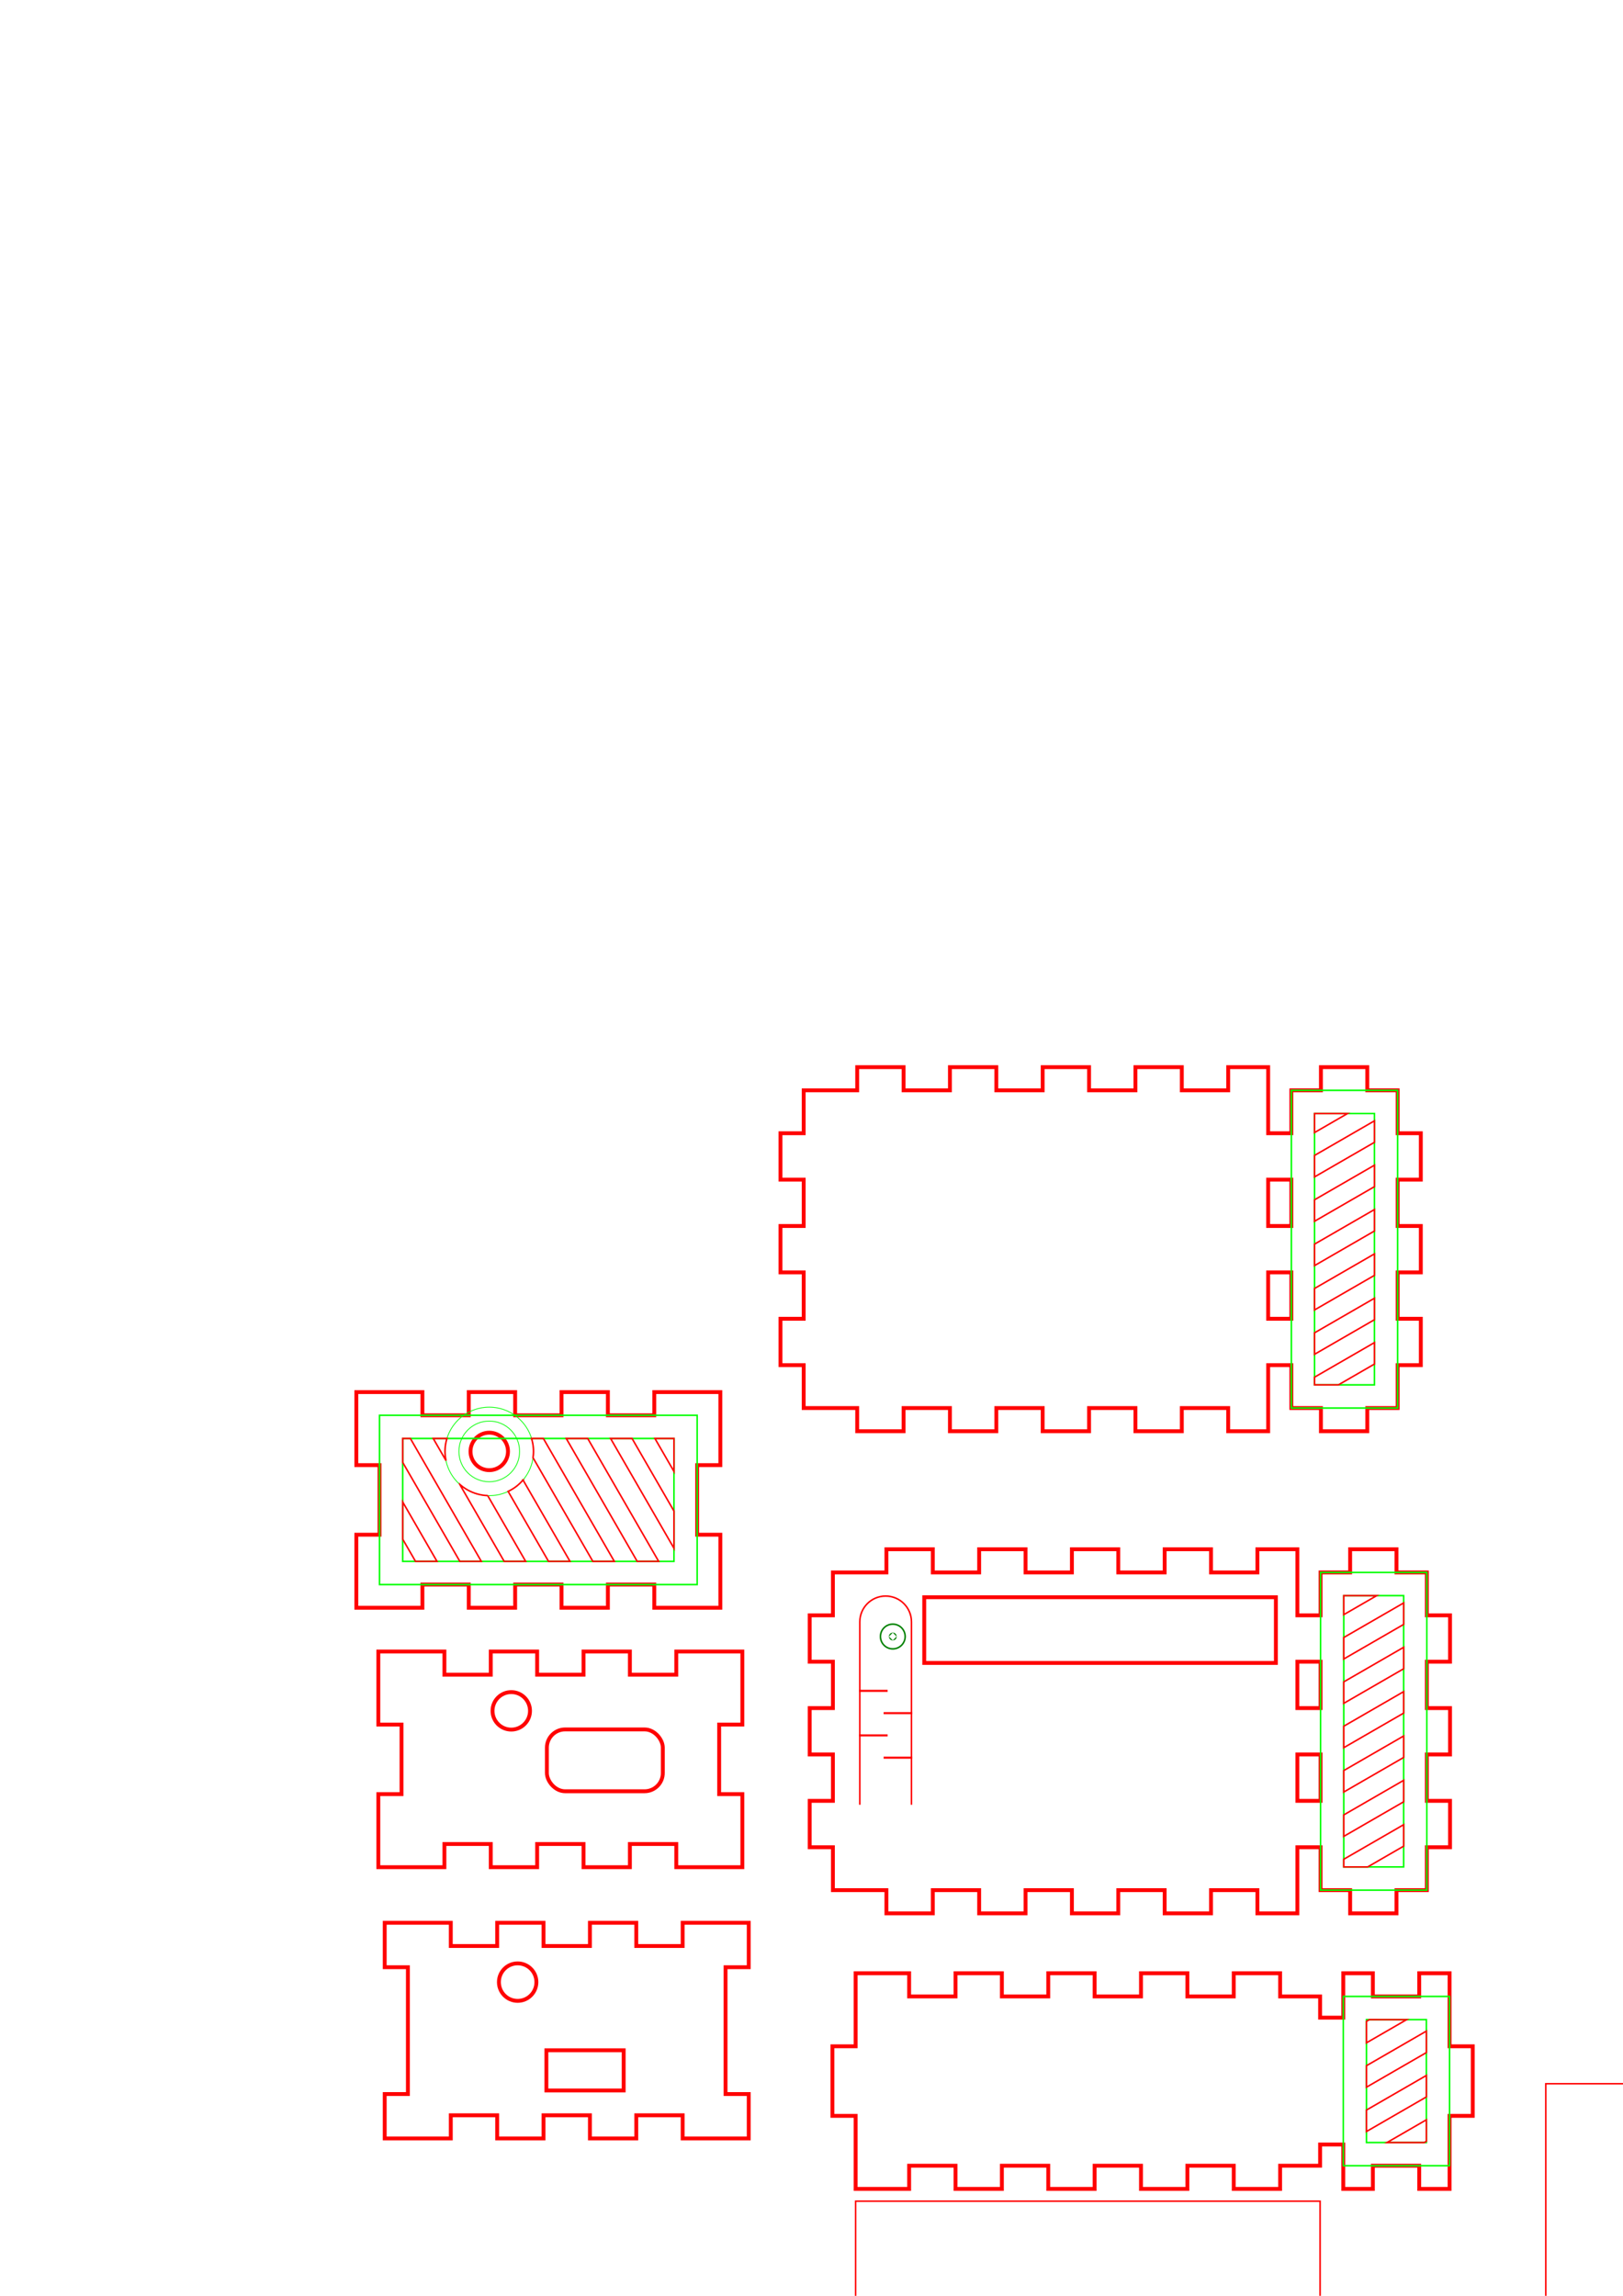 <?xml version="1.0" encoding="UTF-8" standalone="no"?>
<!-- Created with Inkscape (http://www.inkscape.org/) -->

<svg
   xmlns:dc="http://purl.org/dc/elements/1.1/"
   xmlns:cc="http://creativecommons.org/ns#"
   xmlns:rdf="http://www.w3.org/1999/02/22-rdf-syntax-ns#"
   xmlns:svg="http://www.w3.org/2000/svg"
   xmlns="http://www.w3.org/2000/svg"
   xmlns:sodipodi="http://sodipodi.sourceforge.net/DTD/sodipodi-0.dtd"
   xmlns:inkscape="http://www.inkscape.org/namespaces/inkscape"
   width="210mm"
   height="297mm"
   viewBox="0 0 210 297"
   version="1.1"
   id="svg8"
   inkscape:version="0.92.3 (2405546, 2018-03-11)"
   sodipodi:docname="box.svg">
  <defs
     id="defs2" />
  <sodipodi:namedview
     id="base"
     pagecolor="#ffffff"
     bordercolor="#666666"
     borderopacity="1.0"
     inkscape:pageopacity="0.0"
     inkscape:pageshadow="2"
     inkscape:zoom="1.979899"
     inkscape:cx="315.9456"
     inkscape:cy="312.92413"
     inkscape:document-units="mm"
     inkscape:current-layer="layer1"
     showgrid="false"
     inkscape:window-width="1366"
     inkscape:window-height="723"
     inkscape:window-x="0"
     inkscape:window-y="0"
     inkscape:window-maximized="1"
     inkscape:measure-start="634.46,242.006"
     inkscape:measure-end="407.312,242.006"
     showguides="false" />
  <g
     inkscape:label="Layer 1"
     inkscape:groupmode="layer"
     id="layer1"><path
   sodipodi:nodetypes="ccccccccccccccccccccccccccccccccccccccccccccccccccccccccccccccccc"
   inkscape:connector-curvature="0"
   d="m 110.708,255.27 v 9.45 h -3 v 9 h 3 v 9.45 h 6.925 v -3 h 6 v 3 h 6 v -3 h 6 v 3 h 6 v -3 h 6 v 3 h 6 v -3 h 6 v 3 h 6 v -3 h 5.175 v -2.746 h 3 v 5.746 h 3.825 v -3 h 6 v 3 h 3.925 v -9.45 h 3 v -9 h -3 v -9.45 h -3.925 v 3 h -6 v -3 h -3.825 v 5.746 h -3 v -2.746 l -5.175,-1.1e-4 v -3 h -6 v 3 h -6 v -3 h -6 v 3 h -6 v -3 h -6 v 3 h -6 v -3 h -6 v 3 h -6 v -3 z"
   id="path933"
   style="fill:none;stroke:#ff0000;stroke-width:0.5;stroke-miterlimit:4;stroke-dasharray:none" />
<path
   sodipodi:nodetypes="ccccccccccccccccccccccccccccccccccccccccccccccccccccccccccccccccccccccccccccccccccccccccccc"
   inkscape:connector-curvature="0"
   d="m 164.088,164.603 h 3 v 6 h -3 z m 0,-12 h 3 v 6 h -3 z m -60.1,29.55 h 6.925 v 3 h 6 v -3 h 6 v 3 h 6 v -3 h 6 v 3 h 6 v -3 h 6 v 3 h 6 v -3 h 6 v 3 h 5.175 v -8.55 h 3 v 5.55 h 3.825 v 3 h 6 v -3 h 3.925 v -5.55 h 3 v -6 h -3 v -6 h 3 v -6 h -3 v -6 h 3 v -6 h -3 v -5.55 h -3.925 v -3 h -6 v 3 h -3.825 v 5.55 h -3 v -8.55 h -5.175 v 3 h -6 v -3 h -6 v 3 h -6 v -3 h -6 v 3 h -6 v -3 h -6 v 3 h -6 v -3 h -6 v 3 h -6.925 v 5.55 h -3 v 6 h 3 v 6 h -3 v 6 h 3 v 6 h -3 v 6 h 3 z"
   id="path842"
   style="fill:none;stroke:#ff0000;stroke-width:0.5;stroke-miterlimit:4;stroke-dasharray:none" />



    path
       id=&quot;path844&quot;
       d=&quot;m 3.362712,113.90685 v 9.45 H 0.36271202 v 6 H 3.362712 v 6 3.45 h 6.925 v -3 h 6 v 3 h 6 v -3 h 6 v 3 h 6 v -3 h 6 v 3 h 6.00001 v -3 h 5.99998 v 3 h 6 v -3 h 5.17501 v -2.74583 h 2.99962 v 5.74583 h 3.82537 v -3 h 6 v 3 h 6 0.92501 v -9.45 h 3 v -6 h -3 v -6 -3.45 h -6.925 v 3 h -6 v -3 h -3.82537 v 5.74583 h -2.99963 v -2.74572 l -5.175,-1.1e-4 v -3 h -6 v 3 h -5.99999 v -3 h -6 v 3 h -6 v -3 h -6 v 3 h -6.00001 v -3 h -6 v 3 h -6 v -3 h -6 z&quot;
       inkscape:connector-curvature=&quot;0&quot;
       sodipodi:nodetypes=&quot;ccccccccccccccccccccccccccccccccccccccccccccccccccccccccccccccccccccc&quot; /&gt;
    <path
   inkscape:connector-curvature="0"
   d="m 96.879,248.744 v 5.746 h -3 l -3.7e-4,16.408 h 3 v 5.746 h -8.55 v -3 h -6 v 3 h -6 v -3 h -6 v 3 h -6 v -3 h -6 v 3 h -8.55 v -5.746 h 3 v -16.408 h -3 v -5.746 h 8.55 v 3 h 6 v -3 h 6 v 3 h 6 v -3 h 6 v 3 h 6 v -3 z"
   id="path909"
   sodipodi:nodetypes="ccccccccccccccccccccccccccccccccccccc"
   style="fill:none;stroke:#ff0000;stroke-width:0.5;stroke-miterlimit:4;stroke-dasharray:none" />
<circle
   style="fill:none;stroke:#ff0000;stroke-width:0.5;stroke-miterlimit:4;stroke-dasharray:none"
   r="2.425"
   cx="66.979"
   cy="-256.419"
   id="path822-3"
   transform="scale(1,-1)" />
<circle
   style="fill:none;stroke:#ff0000;stroke-width:0.5;stroke-miterlimit:4;stroke-dasharray:none"
   r="2.425"
   cx="-63.305"
   cy="-187.764"
   id="circle858"
   transform="scale(-1)" />
<path
   id="path853"
   d="m 93.205,207.989 v -9.45 h -3 v -9 h 3 l 0,-9.45 h -8.55 v 3 h -6 v -3 h -6 v 3 h -6 v -3 h -6 v 3 h -6 v -3 h -8.55 v 9.45 h 3 v 9 h -3 v 9.45 h 8.55 v -3 h 6 v 3 h 6 v -3 h 6 v 3 h 6 v -3 h 6 v 3 z"
   inkscape:connector-curvature="0"
   sodipodi:nodetypes="ccccccccccccccccccccccccccccccccccccc"
   style="fill:none;stroke:#ff0000;stroke-width:0.5;stroke-miterlimit:4;stroke-dasharray:none" />
<path
   id="front_outsideCutPath"
   d="m 96.052,241.55 v -9.45 h -3 v -9 h 3 v -9.45 h -8.55 v 3 h -6 v -3 h -6 v 3 h -6 v -3 h -6 v 3 h -6 v -3 h -8.55 v 9.45 h 3 v 9 h -3 v 9.45 h 8.55 v -3 h 6 v 3 h 6 v -3 h 6 v 3 h 6 v -3 h 6 v 3 z"
   inkscape:connector-curvature="0"
   sodipodi:nodetypes="ccccccccccccccccccccccccccccccccccccc"
   style="fill:none;stroke:#ff0000;stroke-width:0.5;stroke-miterlimit:4;stroke-dasharray:none" />
<circle
   id="path822"
   cy="-221.325"
   cx="-66.152"
   r="2.425"
   style="fill:none;stroke:#ff0000;stroke-width:0.5;stroke-miterlimit:4;stroke-dasharray:none"
   transform="scale(-1)" />
<rect
   style="fill:none;fill-opacity:1;stroke:#ff0000;stroke-width:0.5;stroke-linejoin:miter;stroke-miterlimit:4;stroke-dasharray:none;stroke-dashoffset:0;stroke-opacity:1"
   id="rect862"
   width="15"
   height="8"
   x="70.761"
   y="223.728"
   ry="2.362"
   rx="2.362" />
<rect
   style="fill:none;fill-opacity:1;stroke:#ff0000;stroke-width:0.5;stroke-linejoin:miter;stroke-miterlimit:4;stroke-dasharray:none;stroke-dashoffset:0;stroke-opacity:1"
   id="rect871"
   width="45.5"
   height="8.5"
   x="119.586"
   y="206.626"
   ry="2.362"
   rx="0" />
<circle
   style="fill:none;fill-opacity:1;stroke:#008000;stroke-width:1;stroke-linejoin:miter;stroke-miterlimit:4;stroke-dasharray:none;stroke-dashoffset:0;stroke-opacity:1"
   id="path873"
   cx="115.519"
   cy="211.71"
   r="0.01" />
<circle
   style="fill:none;fill-opacity:1;stroke:#008000;stroke-width:0.2;stroke-linejoin:miter;stroke-miterlimit:4;stroke-dasharray:none;stroke-dashoffset:0;stroke-opacity:1"
   id="path879"
   cx="115.519"
   cy="211.71"
   r="1.6" />
<path
   style="fill:none;fill-opacity:1;stroke:#ff0000;stroke-width:0.2;stroke-linejoin:miter;stroke-miterlimit:4;stroke-dasharray:none;stroke-dashoffset:0;stroke-opacity:1"
   d="m 111.251,233.473 v -23.656 c 0,-1.851 1.49,-3.341 3.341,-3.341 1.851,0 3.341,1.49 3.341,3.341 v 23.656"
   id="rect881"
   inkscape:connector-curvature="0"
   sodipodi:nodetypes="csssc" />
<path
   id="rect829"
   d="m 167.868,226.969 h 3 v 6 h -3 z m 0,-12 h 3 v 6 h -3 z m -60.1,29.55 h 6.925 v 3 h 6 v -3 h 6 v 3 h 6 v -3 h 6 v 3 h 6 v -3 h 6 v 3 h 6 v -3 h 6 v 3 h 5.175 v -8.55 h 3 v 5.55 h 3.825 v 3 h 6 v -3 h 3.925 v -5.55 h 3 v -6 h -3 v -6 h 3 v -6 h -3 v -6 h 3 v -6 h -3 v -5.55 h -3.925 v -3 h -6 v 3 h -3.825 v 5.55 h -3 v -8.55 h -5.175 v 3 h -6 v -3 h -6 v 3 h -6 v -3 h -6 v 3 h -6 v -3 h -6 v 3 h -6 v -3 h -6 v 3 h -6.925 v 5.55 h -3 v 6 h 3 v 6 h -3 v 6 h 3 v 6 h -3 v 6 h 3 z"
   inkscape:connector-curvature="0"
   sodipodi:nodetypes="ccccccccccccccccccccccccccccccccccccccccccccccccccccccccccccccccccccccccccccccccccccccccccc"
   style="fill:none;stroke:#ff0000;stroke-width:0.5;stroke-miterlimit:4;stroke-dasharray:none" />
<rect
   style="fill:none;fill-opacity:1;stroke:#00ff00;stroke-width:0.2;stroke-linejoin:miter;stroke-miterlimit:4;stroke-dasharray:none;stroke-dashoffset:0;stroke-opacity:1"
   id="rect891"
   width="2.405"
   height="55.592"
   x="275.488"
   y="-148.147"
   ry="1.203"
   rx="1.203"
   transform="rotate(60)" />
<rect
   transform="rotate(60)"
   rx="1.203"
   ry="1.203"
   y="-145.279"
   x="280.456"
   height="55.592"
   width="2.405"
   id="rect5326"
   style="fill:none;fill-opacity:1;stroke:#00ff00;stroke-width:0.2;stroke-linejoin:miter;stroke-miterlimit:4;stroke-dasharray:none;stroke-dashoffset:0;stroke-opacity:1" />
<rect
   style="fill:none;fill-opacity:1;stroke:#00ff00;stroke-width:0.2;stroke-linejoin:miter;stroke-miterlimit:4;stroke-dasharray:none;stroke-dashoffset:0;stroke-opacity:1"
   id="rect5328"
   width="2.405"
   height="55.592"
   x="285.424"
   y="-142.411"
   ry="1.203"
   rx="1.203"
   transform="rotate(60)" />
<rect
   transform="rotate(60)"
   rx="1.203"
   ry="1.203"
   y="-139.542"
   x="290.393"
   height="55.592"
   width="2.405"
   id="rect5330"
   style="fill:none;fill-opacity:1;stroke:#00ff00;stroke-width:0.2;stroke-linejoin:miter;stroke-miterlimit:4;stroke-dasharray:none;stroke-dashoffset:0;stroke-opacity:1" />
<rect
   style="fill:none;fill-opacity:1;stroke:#00ff00;stroke-width:0.2;stroke-linejoin:miter;stroke-miterlimit:4;stroke-dasharray:none;stroke-dashoffset:0;stroke-opacity:1"
   id="rect5332"
   width="2.405"
   height="55.592"
   x="295.361"
   y="-136.674"
   ry="1.203"
   rx="1.203"
   transform="rotate(60)" />
<rect
   transform="rotate(60)"
   rx="1.203"
   ry="1.203"
   y="-133.805"
   x="300.329"
   height="55.592"
   width="2.405"
   id="rect5334"
   style="fill:none;fill-opacity:1;stroke:#00ff00;stroke-width:0.2;stroke-linejoin:miter;stroke-miterlimit:4;stroke-dasharray:none;stroke-dashoffset:0;stroke-opacity:1" />
<rect
   style="fill:none;fill-opacity:1;stroke:#00ff00;stroke-width:0.2;stroke-linejoin:miter;stroke-miterlimit:4;stroke-dasharray:none;stroke-dashoffset:0;stroke-opacity:1"
   id="rect5336"
   width="2.405"
   height="55.592"
   x="305.297"
   y="-130.937"
   ry="1.203"
   rx="1.203"
   transform="rotate(60)" />
<rect
   transform="rotate(60)"
   rx="1.203"
   ry="1.203"
   y="-128.068"
   x="310.266"
   height="55.592"
   width="2.405"
   id="rect5342"
   style="fill:none;fill-opacity:1;stroke:#00ff00;stroke-width:0.2;stroke-linejoin:miter;stroke-miterlimit:4;stroke-dasharray:none;stroke-dashoffset:0;stroke-opacity:1" />
<rect
   style="fill:none;fill-opacity:1;stroke:#00ff00;stroke-width:0.2;stroke-linejoin:miter;stroke-miterlimit:4;stroke-dasharray:none;stroke-dashoffset:0;stroke-opacity:1"
   id="rect5344"
   width="2.405"
   height="55.592"
   x="315.234"
   y="-125.2"
   ry="1.203"
   rx="1.203"
   transform="rotate(60)" />
<rect
   transform="rotate(60)"
   rx="1.203"
   ry="1.203"
   y="-122.332"
   x="320.202"
   height="55.592"
   width="2.405"
   id="rect5346"
   style="fill:none;fill-opacity:1;stroke:#00ff00;stroke-width:0.2;stroke-linejoin:miter;stroke-miterlimit:4;stroke-dasharray:none;stroke-dashoffset:0;stroke-opacity:1" />
<path
   style="fill:none;fill-opacity:1;stroke:#00ff00;stroke-width:0.2;stroke-linejoin:miter;stroke-miterlimit:4;stroke-dasharray:none;stroke-dashoffset:0;stroke-opacity:1"
   d="m 170.868,203.419 h 13.75 v 41.1 H 170.868 Z"
   id="rect5381"
   inkscape:connector-curvature="0"
   sodipodi:nodetypes="ccccc" />
<path
   style="fill:none;fill-opacity:1;stroke:#00ff00;stroke-width:0.2;stroke-linejoin:miter;stroke-miterlimit:4;stroke-dasharray:none;stroke-dashoffset:0;stroke-opacity:1"
   d="m 167.088,141.053 h 13.75 v 41.1 h -13.75 z"
   id="rect5396"
   inkscape:connector-curvature="0"
   sodipodi:nodetypes="ccccc" />
<path
   style="fill:none;fill-opacity:1;stroke:#00ff00;stroke-width:0.2;stroke-linejoin:miter;stroke-miterlimit:4;stroke-dasharray:none;stroke-dashoffset:0;stroke-opacity:1"
   d="m 49.105,183.089 h 41.1 v 21.9 h -41.1 z"
   id="rect846"
   inkscape:connector-curvature="0"
   sodipodi:nodetypes="ccccc" />
<circle
   transform="scale(-1)"
   id="circle858-3"
   cy="-187.764"
   cx="-63.305"
   style="fill:none;stroke:#00ff00;stroke-width:0.1;stroke-miterlimit:4;stroke-dasharray:none"
   r="3.925" />
<circle
   transform="scale(-1)"
   id="circle880"
   cy="-187.764"
   cx="-63.305"
   style="fill:none;stroke:#00ff00;stroke-width:0.1;stroke-miterlimit:4;stroke-dasharray:none"
   r="5.725" />
<path
   style="fill:none;fill-opacity:1;stroke:#00ff00;stroke-width:0.2;stroke-linejoin:miter;stroke-miterlimit:4;stroke-dasharray:none;stroke-dashoffset:0;stroke-opacity:1"
   d="m 173.808,258.27 h 13.75 v 21.9 h -13.75 z"
   id="rect846-6"
   inkscape:connector-curvature="0"
   sodipodi:nodetypes="ccccc" />
<rect
   y="265.235"
   x="-80.696"
   height="5.2"
   width="10"
   id="rect861"
   style="fill:none;fill-opacity:1;stroke:#ff0000;stroke-width:0.5;stroke-linejoin:miter;stroke-miterlimit:4;stroke-dasharray:none;stroke-dashoffset:0;stroke-opacity:1"
   transform="scale(-1,1)" />
<path
   sodipodi:nodetypes="cc"
   inkscape:connector-curvature="0"
   id="path901"
   d="m 111.151,218.738 h 3.7"
   style="fill:none;stroke:#ff0000;stroke-width:0.265px;stroke-linecap:butt;stroke-linejoin:miter;stroke-opacity:1" />
<path
   style="fill:none;stroke:#ff0000;stroke-width:0.265px;stroke-linecap:butt;stroke-linejoin:miter;stroke-opacity:1"
   d="m 114.333,221.621 h 3.7"
   id="path903"
   inkscape:connector-curvature="0"
   sodipodi:nodetypes="cc" />
<path
   sodipodi:nodetypes="cc"
   inkscape:connector-curvature="0"
   id="path905"
   d="m 111.151,224.503 h 3.7"
   style="fill:none;stroke:#ff0000;stroke-width:0.265px;stroke-linecap:butt;stroke-linejoin:miter;stroke-opacity:1" />
<path
   style="fill:none;stroke:#ff0000;stroke-width:0.265px;stroke-linecap:butt;stroke-linejoin:miter;stroke-opacity:1"
   d="m 114.333,227.385 h 3.7"
   id="path907"
   inkscape:connector-curvature="0"
   sodipodi:nodetypes="cc" />
<path
   sodipodi:nodetypes="ccccc"
   inkscape:connector-curvature="0"
   id="path910"
   d="m 52.105,186.089 h 35.1 v 15.9 h -35.1 z"
   style="fill:none;fill-opacity:1;stroke:#00ff00;stroke-width:0.2;stroke-linejoin:miter;stroke-miterlimit:4;stroke-dasharray:none;stroke-dashoffset:0;stroke-opacity:1" />
<path
   sodipodi:nodetypes="ccccc"
   inkscape:connector-curvature="0"
   id="path932"
   d="m 170.088,144.053 h 7.75 v 35.1 h -7.75 z"
   style="fill:none;fill-opacity:1;stroke:#00ff00;stroke-width:0.2;stroke-linejoin:miter;stroke-miterlimit:4;stroke-dasharray:none;stroke-dashoffset:0;stroke-opacity:1" />
<path
   sodipodi:nodetypes="ccccc"
   inkscape:connector-curvature="0"
   id="path934"
   d="m 173.868,206.419 h 7.75 v 35.1 h -7.75 z"
   style="fill:none;fill-opacity:1;stroke:#00ff00;stroke-width:0.2;stroke-linejoin:miter;stroke-miterlimit:4;stroke-dasharray:none;stroke-dashoffset:0;stroke-opacity:1" />
<path
   sodipodi:nodetypes="ccccc"
   inkscape:connector-curvature="0"
   id="path951"
   d="m 176.808,261.27 h 7.75 v 15.9 h -7.75 z"
   style="fill:none;fill-opacity:1;stroke:#00ff00;stroke-width:0.2;stroke-linejoin:miter;stroke-miterlimit:4;stroke-dasharray:none;stroke-dashoffset:0;stroke-opacity:1" />
<path
   style="fill:none;fill-opacity:1;stroke:#00ff00;stroke-width:0.756;stroke-linejoin:miter;stroke-miterlimit:4;stroke-dasharray:none;stroke-dashoffset:0;stroke-opacity:1"
   d="M 1234.172 604.854 C 1233.299 604.793 1232.4 604.983 1231.582 605.455 L 1057.492 705.965 C 1055.311 707.224 1054.569 709.995 1055.828 712.176 C 1057.087 714.357 1059.858 715.099 1062.039 713.84 L 1236.127 613.328 C 1238.308 612.069 1239.05 609.3 1237.791 607.119 C 1237.004 605.756 1235.626 604.955 1234.172 604.854 z M 1234.172 626.535 C 1233.299 626.474 1232.4 626.666 1231.582 627.139 L 1057.492 727.648 C 1055.311 728.908 1054.569 731.677 1055.828 733.857 C 1057.087 736.038 1059.858 736.781 1062.039 735.521 L 1236.127 635.012 C 1238.308 633.753 1239.05 630.984 1237.791 628.803 C 1237.004 627.44 1235.626 626.637 1234.172 626.535 z M 1234.172 648.219 C 1233.299 648.158 1232.4 648.348 1231.582 648.82 L 1057.492 749.33 C 1055.311 750.589 1054.569 753.36 1055.828 755.541 C 1057.087 757.722 1059.858 758.464 1062.039 757.205 L 1236.127 656.693 C 1238.308 655.434 1239.05 652.665 1237.791 650.484 C 1237.004 649.121 1235.626 648.32 1234.172 648.219 z M 1234.172 669.9 C 1233.299 669.839 1232.4 670.032 1231.582 670.504 L 1057.492 771.014 C 1055.311 772.273 1054.569 775.042 1055.828 777.223 C 1057.087 779.404 1059.858 780.146 1062.039 778.887 L 1236.127 678.377 C 1238.308 677.118 1239.05 674.349 1237.791 672.168 C 1237.004 670.805 1235.626 670.002 1234.172 669.9 z M 1234.172 691.584 C 1233.299 691.523 1232.4 691.713 1231.582 692.186 L 1057.492 792.695 C 1055.311 793.954 1054.569 796.725 1055.828 798.906 C 1057.087 801.087 1059.858 801.828 1062.039 800.568 L 1236.127 700.059 C 1238.308 698.799 1239.05 696.031 1237.791 693.85 C 1237.004 692.487 1235.626 691.686 1234.172 691.584 z M 1234.172 713.266 C 1233.299 713.205 1232.4 713.397 1231.582 713.869 L 1057.492 814.379 C 1055.311 815.638 1054.569 818.407 1055.828 820.588 C 1057.087 822.769 1059.858 823.511 1062.039 822.252 L 1236.127 721.742 C 1238.308 720.483 1239.05 717.712 1237.791 715.531 C 1237.004 714.168 1235.626 713.367 1234.172 713.266 z M 1234.172 734.949 C 1233.299 734.888 1232.4 735.079 1231.582 735.551 L 1057.492 836.061 C 1055.311 837.32 1054.569 840.091 1055.828 842.271 C 1057.087 844.452 1059.858 845.193 1062.039 843.934 L 1236.127 743.424 C 1238.308 742.165 1239.05 739.396 1237.791 737.215 C 1237.004 735.852 1235.626 735.051 1234.172 734.949 z M 1234.172 756.631 C 1233.299 756.57 1232.4 756.762 1231.582 757.234 L 1057.492 857.744 C 1055.311 859.003 1054.569 861.772 1055.828 863.953 C 1057.087 866.134 1059.858 866.876 1062.039 865.617 L 1236.127 765.107 C 1238.308 763.848 1239.05 761.077 1237.791 758.896 C 1237.004 757.533 1235.626 756.733 1234.172 756.631 z M 1234.172 778.314 C 1233.299 778.253 1232.4 778.444 1231.582 778.916 L 1057.492 879.426 C 1055.311 880.685 1054.569 883.456 1055.828 885.637 C 1057.087 887.818 1059.858 888.558 1062.039 887.299 L 1236.127 786.789 C 1238.308 785.53 1239.05 782.761 1237.791 780.58 C 1237.004 779.217 1235.626 778.416 1234.172 778.314 z M 1234.174 799.996 C 1233.301 799.935 1232.4 800.127 1231.582 800.6 L 1057.492 901.109 C 1055.311 902.369 1054.571 905.137 1055.83 907.318 C 1057.089 909.499 1059.858 910.242 1062.039 908.982 L 1236.127 808.473 C 1238.308 807.213 1239.05 804.443 1237.791 802.262 C 1237.004 800.899 1235.628 800.098 1234.174 799.996 z "
   transform="scale(0.265)"
   id="rect953" />
<rect
   style="fill:none;fill-opacity:1;stroke:#ff0000;stroke-width:0.2;stroke-linejoin:miter;stroke-miterlimit:4;stroke-dasharray:none;stroke-dashoffset:0;stroke-opacity:1"
   id="rect974"
   width="60.1"
   height="4"
   x="110.708"
   y="300.845" />
<rect
   y="284.757"
   x="110.708"
   height="14.5"
   width="60.1"
   id="rect976"
   style="fill:none;fill-opacity:1;stroke:#ff0000;stroke-width:0.2;stroke-linejoin:miter;stroke-miterlimit:4;stroke-dasharray:none;stroke-dashoffset:0;stroke-opacity:1" />
<path
   style="fill:none;fill-opacity:1;stroke:#ff0000;stroke-width:0.2;stroke-linejoin:miter;stroke-miterlimit:4;stroke-dasharray:none;stroke-dashoffset:0;stroke-opacity:1"
   d="m 200.011,269.565 v 31.86 h -10.6 v 9.24 h 10.6 49.5 v -9.24 -31.86 z"
   id="rect978"
   inkscape:connector-curvature="0" />
<path
   style="fill:none;fill-opacity:1;stroke:#ff0000;stroke-width:0.2;stroke-linejoin:miter;stroke-miterlimit:4;stroke-dasharray:none;stroke-dashoffset:0;stroke-opacity:1"
   d="m 170.088,179.153 h 3.091 l 4.659,-2.69 v -2.777 l -7.75,4.474 z m 0,-3.953 7.75,-4.475 v -2.777 l -7.75,4.474 z m 0,-5.737 7.75,-4.475 v -2.777 l -7.75,4.474 z m 0,-5.737 7.75,-4.475 v -2.777 l -7.75,4.474 z m 0,-5.737 7.75,-4.475 v -2.777 l -7.75,4.474 z m 0,-5.737 7.75,-4.475 v -2.778 l -7.75,4.474 z m 0,-5.737 4.267,-2.463 h -4.267 z"
   id="path932-6"
   inkscape:connector-curvature="0" />
<path
   inkscape:connector-curvature="0"
   id="path1016"
   d="m 173.868,241.519 h 3.091 l 4.659,-2.69 v -2.777 l -7.75,4.474 z m 0,-3.953 7.75,-4.475 v -2.777 l -7.75,4.474 z m 0,-5.737 7.75,-4.475 v -2.777 l -7.75,4.474 z m 0,-5.737 7.75,-4.475 v -2.777 l -7.75,4.474 z m 0,-5.737 7.75,-4.475 v -2.777 l -7.75,4.474 z m 0,-5.737 7.75,-4.475 v -2.778 l -7.75,4.474 z m 0,-5.737 4.267,-2.463 h -4.267 z"
   style="fill:none;fill-opacity:1;stroke:#ff0000;stroke-width:0.2;stroke-linejoin:miter;stroke-miterlimit:4;stroke-dasharray:none;stroke-dashoffset:0;stroke-opacity:1" />
<path
   style="fill:none;fill-opacity:1;stroke:#ff0000;stroke-width:0.2;stroke-linejoin:miter;stroke-miterlimit:4;stroke-dasharray:none;stroke-dashoffset:0;stroke-opacity:1"
   d="m 177.196,261.27 -0.388,0.224 v 2.778 l 5.198,-3.001 z m 7.362,1.486 -7.75,4.475 v 2.778 l 7.75,-4.475 z m 0,5.737 -7.75,4.475 v 2.778 l 7.75,-4.475 z m 0,5.737 -5.093,2.941 h 4.811 l 0.283,-0.163 z"
   id="path951-5"
   inkscape:connector-curvature="0" />
<path
   style="fill:none;fill-opacity:1;stroke:#ff0000;stroke-width:0.2;stroke-linejoin:miter;stroke-miterlimit:4;stroke-dasharray:none;stroke-dashoffset:0;stroke-opacity:1"
   d="m 52.105,186.089 v 3.092 l 7.395,12.809 h 2.778 l -9.18,-15.9 z m 3.951,0 1.657,2.869 a 5.725,5.725 0 0 1 -0.133,-1.194 5.725,5.725 0 0 1 0.251,-1.675 z m 12.718,0 a 5.725,5.725 0 0 1 0.256,1.675 5.725,5.725 0 0 1 -0.065,0.811 l 7.745,13.415 h 2.778 l -9.18,-15.9 z m 4.493,0 9.18,15.9 h 2.778 l -9.18,-15.9 z m 5.737,0 8.201,14.204 v -4.811 l -5.423,-9.393 z m 5.737,0 2.464,4.268 v -4.268 z m -17.067,5.374 a 5.725,5.725 0 0 1 -1.927,1.473 l 5.227,9.053 h 2.778 z m -8.197,0.549 5.76,9.977 h 2.778 l -4.913,-8.511 a 5.725,5.725 0 0 1 -3.625,-1.467 z m -7.371,2.294 v 4.811 l 1.658,2.872 h 2.778 z"
   id="rect953-5"
   inkscape:connector-curvature="0" />
</g>
</svg>
